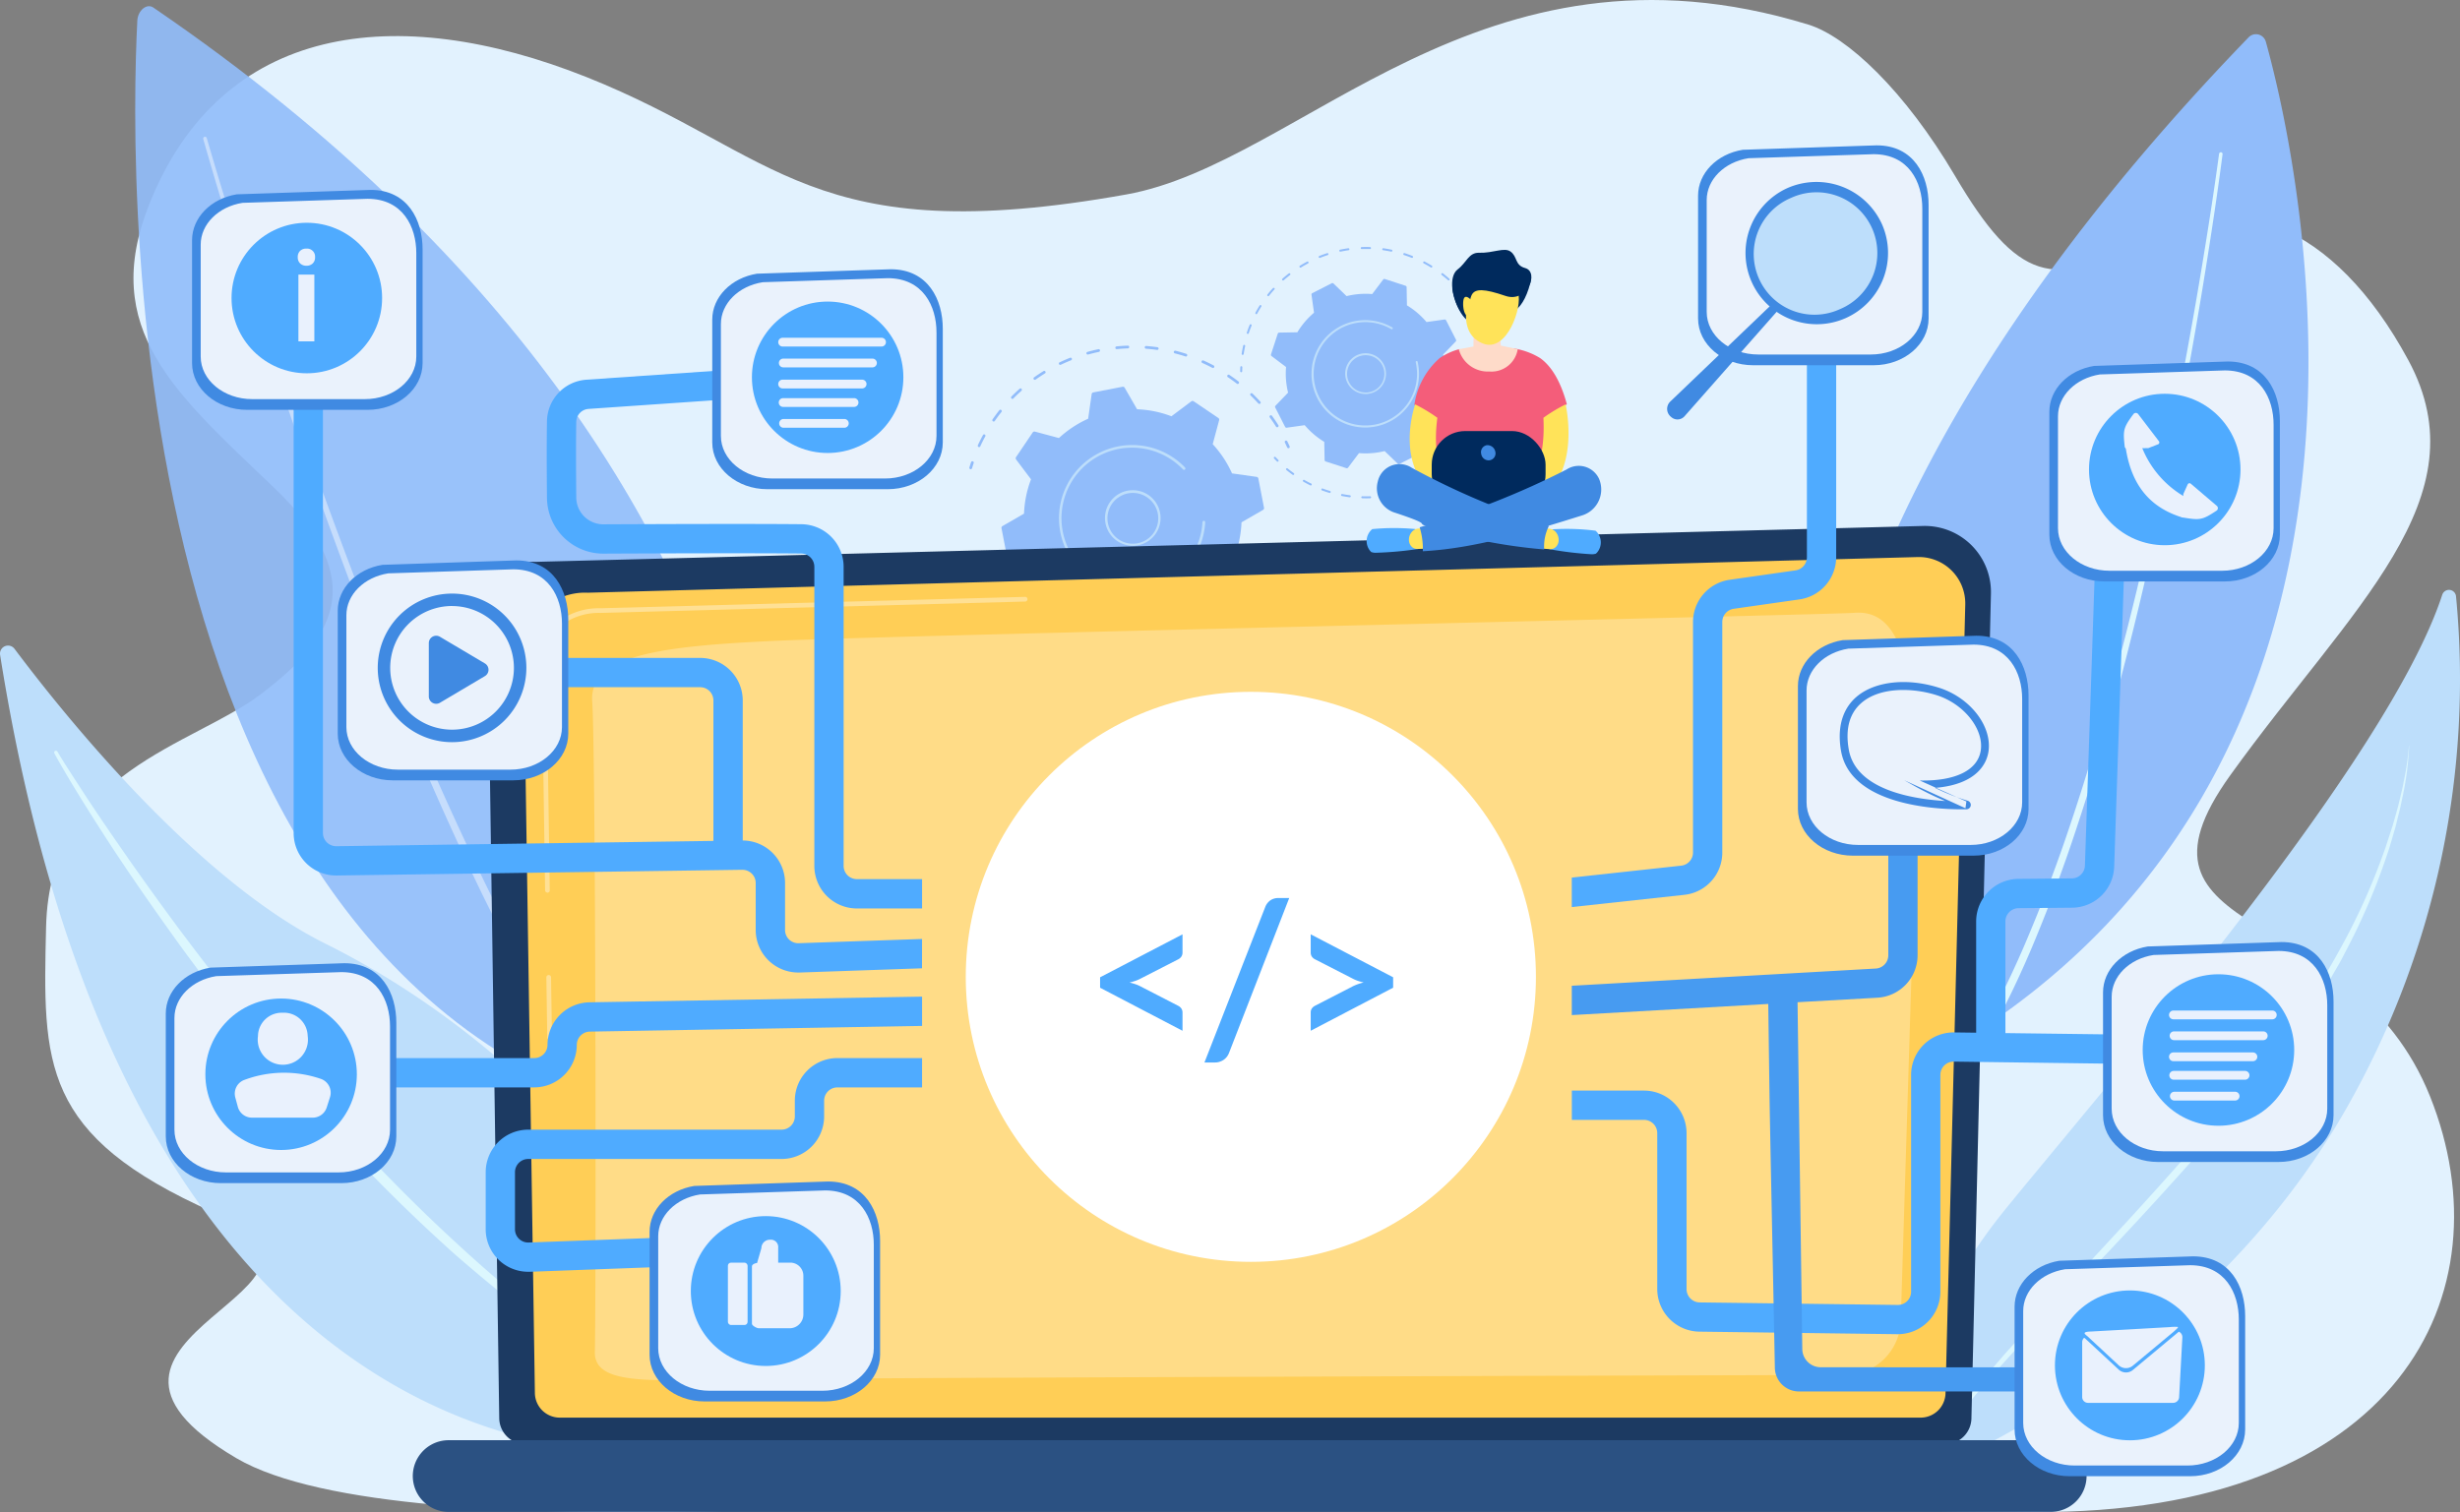 <svg xmlns="http://www.w3.org/2000/svg" xmlns:xlink="http://www.w3.org/1999/xlink" width="272.72" height="167.698" viewBox="0 0 272.72 167.698">
  <rect x="0" y="0" width="272.72" height="167.698" fill="#808080" stroke="none"/>
  <defs>
    <linearGradient id="linear-gradient" x1="-1.798" y1="-0.444" x2="-1.798" y2="-0.444" gradientUnits="objectBoundingBox">
      <stop offset="0" stop-color="#daf3fe"/>
      <stop offset="1" stop-color="#e9f1fd"/>
    </linearGradient>
    <linearGradient id="linear-gradient-2" x1="-3.194" y1="-1.165" x2="-3.194" y2="-1.165" gradientUnits="objectBoundingBox">
      <stop offset="0" stop-color="#2b5182"/>
      <stop offset="1" stop-color="#0e2342"/>
    </linearGradient>
    <linearGradient id="linear-gradient-3" x1="-3.373" y1="-1.29" x2="-3.373" y2="-1.29" gradientUnits="objectBoundingBox">
      <stop offset="0" stop-color="#feb954"/>
      <stop offset="1" stop-color="#ffe359"/>
    </linearGradient>
    <linearGradient id="linear-gradient-4" x1="-2.825" y1="-3.42" x2="-2.825" y2="-3.524" xlink:href="#linear-gradient-2"/>
    <linearGradient id="linear-gradient-5" x1="-75.77" y1="26.367" x2="-75.775" y2="26.41" gradientUnits="objectBoundingBox">
      <stop offset="0" stop-color="#002a5d"/>
      <stop offset="1" stop-color="#0f4b91"/>
    </linearGradient>
    <linearGradient id="linear-gradient-6" x1="-104.154" y1="-13.219" x2="-104.172" y2="-13.214" gradientUnits="objectBoundingBox">
      <stop offset="0" stop-color="#ffe359"/>
      <stop offset="1" stop-color="#fedbc9"/>
    </linearGradient>
    <linearGradient id="linear-gradient-7" x1="-110.026" y1="-13.512" x2="-110.054" y2="-13.505" xlink:href="#linear-gradient-6"/>
    <linearGradient id="linear-gradient-8" x1="-49.11" y1="6.573" x2="-49.11" y2="6.598" xlink:href="#linear-gradient-5"/>
    <linearGradient id="linear-gradient-9" x1="-82.036" y1="-35.913" x2="-82.014" y2="-35.913" gradientUnits="objectBoundingBox">
      <stop offset="0" stop-color="#408ae2"/>
      <stop offset="1" stop-color="#4fabff"/>
    </linearGradient>
    <linearGradient id="linear-gradient-10" x1="-423.323" y1="157.404" x2="-424.02" y2="158.36" xlink:href="#linear-gradient-6"/>
    <linearGradient id="linear-gradient-11" x1="-81.524" y1="-36.544" x2="-81.502" y2="-36.544" xlink:href="#linear-gradient-9"/>
    <linearGradient id="linear-gradient-12" x1="-420.592" y1="158.891" x2="-421.318" y2="159.875" xlink:href="#linear-gradient-6"/>
    <linearGradient id="linear-gradient-13" x1="-31.117" y1="3.638" x2="-31.117" y2="3.646" xlink:href="#linear-gradient-9"/>
    <linearGradient id="linear-gradient-14" x1="-32.781" y1="3.397" x2="-32.782" y2="3.404" xlink:href="#linear-gradient-9"/>
    <linearGradient id="linear-gradient-15" x1="-91.864" y1="42.053" x2="-91.865" y2="41.983" xlink:href="#linear-gradient-6"/>
    <linearGradient id="linear-gradient-16" x1="-80.092" y1="11.456" x2="-80.102" y2="11.445" xlink:href="#linear-gradient-6"/>
    <linearGradient id="linear-gradient-17" x1="-75.233" y1="8.967" x2="-75.239" y2="8.99" xlink:href="#linear-gradient-5"/>
    <linearGradient id="linear-gradient-18" x1="-128.43" y1="31.342" x2="-131.194" y2="30.7" xlink:href="#linear-gradient-6"/>
    <linearGradient id="linear-gradient-19" x1="-316.663" y1="612.497" x2="-316.724" y2="615.022" xlink:href="#linear-gradient-9"/>
    <linearGradient id="linear-gradient-20" x1="-7.087" y1="-1.775" x2="-7.086" y2="-1.775" xlink:href="#linear-gradient-9"/>
    <linearGradient id="linear-gradient-21" x1="-8.167" y1="-17.528" x2="-8.166" y2="-17.528" xlink:href="#linear-gradient-9"/>
    <linearGradient id="linear-gradient-22" x1="-10.483" y1="-7.952" x2="-10.482" y2="-7.952" xlink:href="#linear-gradient-9"/>
    <linearGradient id="linear-gradient-23" x1="-12.25" y1="-1.909" x2="-12.249" y2="-1.909" xlink:href="#linear-gradient-9"/>
    <linearGradient id="linear-gradient-24" x1="-20.965" y1="-1.623" x2="-20.964" y2="-1.623" xlink:href="#linear-gradient-9"/>
    <linearGradient id="linear-gradient-25" x1="-9.55" y1="-1.455" x2="-9.549" y2="-1.455" xlink:href="#linear-gradient-9"/>
    <linearGradient id="linear-gradient-26" x1="-12.527" y1="-2.672" x2="-12.527" y2="-2.672" xlink:href="#linear-gradient-9"/>
    <linearGradient id="linear-gradient-27" x1="-19.755" y1="-2.765" x2="-19.756" y2="-2.763" xlink:href="#linear-gradient-9"/>
    <linearGradient id="linear-gradient-28" x1="-25.678" y1="-5.644" x2="-25.676" y2="-5.644" xlink:href="#linear-gradient-9"/>
    <linearGradient id="linear-gradient-29" x1="-31.537" y1="-9.107" x2="-31.353" y2="-9.107" xlink:href="#linear-gradient"/>
    <linearGradient id="linear-gradient-30" x1="-27.889" y1="-3.38" x2="-27.89" y2="-3.378" xlink:href="#linear-gradient-9"/>
    <linearGradient id="linear-gradient-31" x1="-38.552" y1="-6.74" x2="-38.549" y2="-6.74" xlink:href="#linear-gradient-9"/>
    <linearGradient id="linear-gradient-32" x1="-71.691" y1="-12.114" x2="-71.681" y2="-12.114" xlink:href="#linear-gradient"/>
    <linearGradient id="linear-gradient-33" x1="-124.2" y1="-26.543" x2="-124.157" y2="-26.543" xlink:href="#linear-gradient"/>
    <linearGradient id="linear-gradient-34" x1="-123.946" y1="-24.713" x2="-123.902" y2="-24.713" xlink:href="#linear-gradient"/>
    <linearGradient id="linear-gradient-35" x1="-26.336" y1="-2.417" x2="-26.337" y2="-2.415" xlink:href="#linear-gradient-9"/>
    <linearGradient id="linear-gradient-36" x1="-53.827" y1="-0.696" x2="-53.83" y2="-0.678" xlink:href="#linear-gradient-9"/>
    <linearGradient id="linear-gradient-37" x1="-42.353" y1="-1.915" x2="-42.355" y2="-1.909" xlink:href="#linear-gradient-9"/>
    <linearGradient id="linear-gradient-38" x1="-20.419" y1="-4.346" x2="-20.42" y2="-4.344" xlink:href="#linear-gradient-9"/>
    <linearGradient id="linear-gradient-39" x1="-31.814" y1="-4.416" x2="-31.816" y2="-4.409" xlink:href="#linear-gradient-9"/>
    <linearGradient id="linear-gradient-40" x1="-80.843" y1="-1.195" x2="-80.871" y2="-1.13" xlink:href="#linear-gradient-9"/>
    <linearGradient id="linear-gradient-41" x1="-26.804" y1="-4.568" x2="-26.805" y2="-4.566" xlink:href="#linear-gradient-9"/>
    <linearGradient id="linear-gradient-42" x1="-41.385" y1="-3.931" x2="-41.387" y2="-3.917" xlink:href="#linear-gradient-9"/>
    <linearGradient id="linear-gradient-43" x1="-19.692" y1="-6.132" x2="-19.693" y2="-6.13" xlink:href="#linear-gradient-9"/>
    <linearGradient id="linear-gradient-44" x1="-25.371" y1="-10.734" x2="-25.368" y2="-10.734" xlink:href="#linear-gradient-9"/>
    <linearGradient id="linear-gradient-45" x1="-53.278" y1="-29.681" x2="-53.256" y2="-29.681" xlink:href="#linear-gradient"/>
    <linearGradient id="linear-gradient-46" x1="-36.396" y1="-35.237" x2="-36.39" y2="-35.237" xlink:href="#linear-gradient"/>
    <linearGradient id="linear-gradient-47" x1="-28.175" y1="-5.916" x2="-28.176" y2="-5.914" xlink:href="#linear-gradient-9"/>
    <linearGradient id="linear-gradient-48" x1="-38.909" y1="-10.571" x2="-38.907" y2="-10.571" xlink:href="#linear-gradient-9"/>
    <linearGradient id="linear-gradient-49" x1="-52.955" y1="-95.581" x2="-52.95" y2="-95.581" xlink:href="#linear-gradient"/>
    <linearGradient id="linear-gradient-50" x1="-57.463" y1="-97.952" x2="-57.457" y2="-97.952" xlink:href="#linear-gradient"/>
    <linearGradient id="linear-gradient-51" x1="-62.789" y1="-100.353" x2="-62.782" y2="-100.353" xlink:href="#linear-gradient"/>
    <linearGradient id="linear-gradient-52" x1="-68.107" y1="-102.462" x2="-68.098" y2="-102.462" xlink:href="#linear-gradient"/>
    <linearGradient id="linear-gradient-53" x1="-76.43" y1="-104.825" x2="-76.419" y2="-104.825" xlink:href="#linear-gradient"/>
    <linearGradient id="linear-gradient-54" x1="-22.032" y1="-3.036" x2="-22.033" y2="-3.034" xlink:href="#linear-gradient-9"/>
    <linearGradient id="linear-gradient-55" x1="-29.198" y1="-6.133" x2="-29.195" y2="-6.133" xlink:href="#linear-gradient-9"/>
    <linearGradient id="linear-gradient-56" x1="-38.933" y1="-18.981" x2="-38.928" y2="-18.981" xlink:href="#linear-gradient"/>
    <linearGradient id="linear-gradient-57" x1="-41.933" y1="-21.228" x2="-41.927" y2="-21.228" xlink:href="#linear-gradient"/>
    <linearGradient id="linear-gradient-58" x1="-45.377" y1="-23.678" x2="-45.37" y2="-23.678" xlink:href="#linear-gradient"/>
    <linearGradient id="linear-gradient-59" x1="-48.731" y1="-25.784" x2="-48.723" y2="-25.784" xlink:href="#linear-gradient"/>
    <linearGradient id="linear-gradient-60" x1="-53.763" y1="-28.16" x2="-53.751" y2="-28.16" xlink:href="#linear-gradient"/>
    <linearGradient id="linear-gradient-61" x1="-21.824" y1="-7.057" x2="-21.826" y2="-7.055" xlink:href="#linear-gradient-9"/>
    <linearGradient id="linear-gradient-62" x1="-29.019" y1="-12.296" x2="-29.016" y2="-12.296" xlink:href="#linear-gradient-9"/>
    <linearGradient id="linear-gradient-63" x1="-73.537" y1="-29.19" x2="-73.394" y2="-29.19" xlink:href="#linear-gradient"/>
    <linearGradient id="linear-gradient-64" x1="-63.991" y1="-20.689" x2="-63.97" y2="-20.689" xlink:href="#linear-gradient"/>
    <linearGradient id="linear-gradient-65" x1="-27.801" y1="-7.285" x2="-27.802" y2="-7.283" xlink:href="#linear-gradient-9"/>
    <linearGradient id="linear-gradient-66" x1="-38.669" y1="-12.792" x2="-38.666" y2="-12.792" xlink:href="#linear-gradient-9"/>
    <linearGradient id="linear-gradient-67" x1="-55.414" y1="-26.759" x2="-55.408" y2="-26.759" xlink:href="#linear-gradient"/>
    <linearGradient id="linear-gradient-68" x1="-58.878" y1="-44.108" x2="-58.872" y2="-44.108" xlink:href="#linear-gradient"/>
    <linearGradient id="linear-gradient-69" x1="-66.321" y1="-11.365" x2="-66.554" y2="-11.066" gradientUnits="objectBoundingBox">
      <stop offset="0" stop-color="#4fabff"/>
      <stop offset="1" stop-color="#408ae2"/>
    </linearGradient>
    <linearGradient id="linear-gradient-70" x1="-58.064" y1="-10.509" x2="-58.278" y2="-10.449" xlink:href="#linear-gradient-69"/>
    <linearGradient id="linear-gradient-71" x1="-68.984" y1="-11.261" x2="-69.217" y2="-10.962" xlink:href="#linear-gradient-69"/>
  </defs>
  <g id="Grupo_91022" data-name="Grupo 91022" transform="translate(-481.317 -375.482)">
    <path id="Trazado_143611" data-name="Trazado 143611" d="M681.794,378.211c4.274,1.312,10.665,7.275,16.27,16.789,6.894,11.7,10.989,12.726,20.742,6.959s21.207-1.891,29.5,13.458-6.233,27.282-19.7,45.982,13.418,13.863,22.125,35.7-3.573,46.343-43.981,46.051c-40.462-.292-108.136-2.343-108.136-2.343s-72.518,7.258-91.065-3.61c-23.329-13.67,16.67-18.74-2.543-27.269s-18.939-16.494-18.579-31.686c.409-17.329,16.278-19.995,23.951-25.89s12.288-12.293,1.317-22.786S492.326,412,497.872,398.1c7.957-19.944,27.265-22.517,48.482-14.064s24.816,19.278,59.828,13.011C625.719,393.558,645.4,367.039,681.794,378.211Z" fill="url(#linear-gradient)"/>
    <g id="Grupo_91022-2" data-name="Grupo 91022-2" opacity="0.9">
      <path id="Trazado_143612" data-name="Trazado 143612" d="M496.54,377.771c-.886,17.427-2.843,118.51,70.314,123.913,0,0,14.561-68.647-68.541-125.367C497.586,375.822,496.6,376.634,496.54,377.771Z" fill="#91bcfa"/>
      <path id="Trazado_143613" data-name="Trazado 143613" d="M504.244,390.808c1.381,4.752,2.849,9.485,4.354,14.2s3.061,9.419,4.664,14.1q4.8,14.058,10.254,27.878,2.753,6.9,5.7,13.706,2.986,6.794,6.24,13.466c2.2,4.432,4.517,8.8,7.016,13.061a107.987,107.987,0,0,0,8.24,12.273.483.483,0,0,1-.078.677h0a.484.484,0,0,1-.678-.077h0a109.314,109.314,0,0,1-8.254-12.421c-2.493-4.3-4.8-8.7-6.985-13.15q-3.249-6.7-6.193-13.528t-5.651-13.758q-5.412-13.851-10.133-27.957-2.373-7.043-4.6-14.135c-1.483-4.728-2.932-9.468-4.29-14.236a.2.2,0,0,1,.141-.253.2.2,0,0,1,.248.135l0,.011Z" fill="#fff" opacity="0.45" style="isolation: isolate"/>
    </g>
    <g id="Grupo_91023" data-name="Grupo 91023">
      <path id="Trazado_143614" data-name="Trazado 143614" d="M481.328,448.1a.892.892,0,0,1,1.592-.676c5.378,7.173,20.066,25.542,34.5,32.717,23.5,11.684,45.846,36.781,41.173,56.077C558.591,536.216,497.169,547.887,481.328,448.1Z" fill="#bddefb"/>
      <path id="Trazado_143615" data-name="Trazado 143615" d="M487.7,458.847c.1.179.237.4.361.614l.39.63.8,1.251,1.616,2.489q1.637,2.477,3.325,4.914,3.365,4.887,6.9,9.649c4.74,6.33,9.638,12.543,14.865,18.471,2.626,2.952,5.261,5.9,8.017,8.728s5.579,5.592,8.5,8.244a126.359,126.359,0,0,0,18.8,14.361.193.193,0,0,1-.192.335,101.568,101.568,0,0,1-10.023-6.434c-3.209-2.348-6.274-4.879-9.274-7.488a188.851,188.851,0,0,1-16.706-16.971c-2.613-2.99-5.128-6.062-7.6-9.169s-4.867-6.273-7.173-9.5-4.574-6.483-6.744-9.8q-1.625-2.491-3.194-5.019c-.519-.845-1.04-1.69-1.545-2.542l-.75-1.285-.369-.647c-.121-.224-.24-.422-.365-.681a.192.192,0,0,1,.341-.175Z" fill="#dcf7fe"/>
    </g>
    <g id="Grupo_91024" data-name="Grupo 91024">
      <path id="Trazado_143616" data-name="Trazado 143616" d="M732.509,380.1c3.567,12.813,21.284,88.227-46.5,117.564,0,0-24.443-46.646,44.6-118.049a1.128,1.128,0,0,1,1.591-.023A1.151,1.151,0,0,1,732.509,380.1Z" fill="#91bcfa"/>
      <path id="Trazado_143617" data-name="Trazado 143617" d="M727.715,392.575c-.546,4.216-1.183,8.416-1.854,12.615s-1.4,8.382-2.166,12.561c-1.541,8.357-3.268,16.683-5.25,24.949s-4.22,16.478-6.9,24.556q-1.989,6.064-4.424,11.977a107.574,107.574,0,0,1-5.512,11.539.458.458,0,0,1-.622.176h0a.457.457,0,0,1-.175-.623h0a106.5,106.5,0,0,0,5.524-11.412q2.454-5.86,4.464-11.9c2.709-8.037,4.978-16.22,7.008-24.461s3.792-16.55,5.374-24.889q1.188-6.256,2.229-12.54c.693-4.188,1.35-8.387,1.917-12.589h0a.2.2,0,0,1,.218-.166A.194.194,0,0,1,727.715,392.575Z" fill="#dcf7fe"/>
    </g>
    <g id="Grupo_91025" data-name="Grupo 91025">
      <path id="Trazado_143618" data-name="Trazado 143618" d="M691.739,540.107s-1.136-14.534,12.01-30.666c12.2-14.967,42.374-49.787,48.319-68a.784.784,0,0,1,.985-.509h0a.787.787,0,0,1,.541.66,96.148,96.148,0,0,1-11.717,56.03C724.584,528.739,691.739,540.107,691.739,540.107Z" fill="#bddefb"/>
      <path id="Trazado_143619" data-name="Trazado 143619" d="M748.4,458.186a33.559,33.559,0,0,1-.8,5.98c-.05.247-.1.494-.153.74l-.18.734-.361,1.468-.422,1.451c-.145.483-.273.973-.445,1.446a71.352,71.352,0,0,1-4.749,11.114c-.439.91-.971,1.769-1.469,2.647l-.757,1.31c-.129.217-.245.442-.385.651l-.409.636-1.636,2.545c-.264.431-.572.831-.864,1.241l-.887,1.228L734,492.6l-.445.614-.471.591-1.889,2.365c-.318.391-.623.8-.951,1.177l-.979,1.147-1.961,2.293-1.988,2.271c-.664.755-1.321,1.516-2,2.261q-2.012,2.25-4.057,4.468c-1.356,1.485-2.736,2.949-4.11,4.418l-4.159,4.364c-2.776,2.906-5.557,5.807-8.235,8.8-.682.738-1.321,1.508-1.978,2.266-.332.376-.638.773-.954,1.16s-.633.777-.935,1.176c-.585.81-1.2,1.6-1.731,2.45l-.413.627c-.068.1-.141.205-.2.315l-.184.327L695.619,537v.006a.11.11,0,0,1-.149.041h0a.108.108,0,0,1-.043-.142,35.579,35.579,0,0,1,3.155-5.16c.3-.41.609-.8.914-1.206s.607-.806.932-1.19c.64-.777,1.27-1.568,1.934-2.322l.987-1.144c.331-.379.672-.75,1.007-1.125l1.009-1.122,1.023-1.111c1.357-1.484,2.732-2.952,4.1-4.425,2.737-2.942,5.475-5.883,8.177-8.853s5.367-5.976,8-9l1.957-2.29.977-1.145c.326-.382.632-.777.948-1.166l1.885-2.336.472-.583.443-.605.886-1.213A88.8,88.8,0,0,0,740.7,480.8a70.8,70.8,0,0,0,4.936-10.936c.184-.467.317-.95.477-1.425l.467-1.432.409-1.447.2-.724c.063-.243.116-.488.175-.731.111-.489.238-.974.341-1.466l.287-1.477q.267-1.482.386-2.984a.012.012,0,0,1,.012-.014h0a.017.017,0,0,1,0,.021Z" fill="#dcf7fe"/>
    </g>
    <g id="Grupo_91038" data-name="Grupo 91038">
      <g id="Grupo_91031" data-name="Grupo 91031">
        <g id="Grupo_91026" data-name="Grupo 91026">
          <path id="Trazado_143620" data-name="Trazado 143620" d="M625.382,437.4a.154.154,0,0,1-.24-.158h0q.07-.291.136-.587a.153.153,0,0,1,.181-.117.155.155,0,0,1,.117.18h0c-.043.2-.089.4-.137.6A.156.156,0,0,1,625.382,437.4Z" fill="#91bcfa"/>
          <path id="Trazado_143621" data-name="Trazado 143621" d="M618.846,447.641a.153.153,0,0,1-.211-.028.151.151,0,0,1,.025-.211c.3-.242.6-.5.886-.759a.149.149,0,0,1,.212.01h0a.15.15,0,0,1-.009.213h0c-.292.264-.6.524-.9.77Zm-1.554,1.117-.008.007c-.332.212-.675.419-1.018.614a.15.15,0,0,1-.2-.06.148.148,0,0,1,.056-.2h0c.341-.189.675-.392,1-.6a.153.153,0,0,1,.21.045h0a.155.155,0,0,1-.04.194Zm3.8-3.24a.148.148,0,0,1-.191-.008.152.152,0,0,1-.011-.214c.258-.288.511-.589.75-.894a.152.152,0,0,1,.212-.025h0a.152.152,0,0,1,.026.212h0q-.367.465-.766.908a.076.076,0,0,1-.024.026Zm-6.523,4.7a.245.245,0,0,1-.031.018c-.361.156-.731.3-1.1.437a.153.153,0,0,1-.2-.092.151.151,0,0,1,.089-.194h0c.365-.132.73-.273,1.086-.43a.153.153,0,0,1,.15.264Zm8.392-7.154a.152.152,0,0,1-.22-.2h0l.058-.092c.187-.3.37-.6.54-.913a.148.148,0,0,1,.26.141c-.173.313-.358.625-.546.927l-.059.092a.132.132,0,0,1-.038.04ZM611.642,451.2a.149.149,0,0,1-.055.024c-.383.1-.773.181-1.159.253a.149.149,0,0,1-.176-.118h0a.153.153,0,0,1,.122-.177c.38-.068.765-.154,1.141-.248a.151.151,0,0,1,.183.109h0a.152.152,0,0,1-.054.158ZM624.4,440.329a.153.153,0,0,1-.15.018.15.15,0,0,1-.082-.2l0,0h0c.153-.357.3-.722.427-1.087a.149.149,0,0,1,.192-.092h0a.152.152,0,0,1,.092.194c-.132.371-.279.743-.433,1.106a.167.167,0,0,1-.047.061ZM608.594,451.7a.16.16,0,0,1-.078.03c-.394.033-.793.052-1.186.06a.154.154,0,0,1-.155-.149.149.149,0,0,1,.147-.154h0c.387-.007.778-.028,1.166-.06a.151.151,0,0,1,.164.136.154.154,0,0,1-.059.137Zm-3.088,0a.157.157,0,0,1-.1.03c-.393-.033-.789-.077-1.179-.137a.153.153,0,0,1-.13-.171h0a.152.152,0,0,1,.171-.129h0c.383.056.773.1,1.159.132a.159.159,0,0,1,.084.275Zm-3.045-.5a.154.154,0,0,1-.128.024c-.382-.1-.765-.2-1.14-.325a.152.152,0,0,1-.1-.19h0a.151.151,0,0,1,.188-.1h0c.37.118.75.227,1.122.322a.152.152,0,0,1,.111.183v0h0a.167.167,0,0,1-.053.083Zm-2.921-1a.152.152,0,0,1-.152.018c-.361-.157-.721-.328-1.071-.509a.15.15,0,0,1,.132-.269h0c.346.177.7.344,1.056.5a.153.153,0,0,1,.077.2.148.148,0,0,1-.043.063Zm-2.719-1.463a.154.154,0,0,1-.173.005c-.333-.216-.661-.442-.976-.677a.149.149,0,0,1-.032-.21.153.153,0,0,1,.212-.033c.31.23.633.454.961.666a.152.152,0,0,1,.045.21h0a.174.174,0,0,1-.034.038Zm-2.448-1.884a.154.154,0,0,1-.193-.01c-.291-.264-.577-.541-.853-.826a.152.152,0,0,1,.215-.214h0c.273.279.554.552.839.813a.152.152,0,0,1,.01.214h0l-.016.022Zm-2.107-2.26a.153.153,0,0,1-.21-.028c-.105-.136-.209-.27-.31-.406-.137-.181-.267-.365-.394-.55a.151.151,0,0,1,.033-.2h0a.152.152,0,0,1,.211.039c.125.18.255.362.388.542.1.136.2.266.306.4a.153.153,0,0,1-.025.212h0Z" fill="#91bcfa"/>
          <path id="Trazado_143622" data-name="Trazado 143622" d="M590.557,442.007l-.018.01a.151.151,0,0,1-.2-.06c-.1-.179-.194-.36-.286-.541a.151.151,0,0,1,.065-.2h0a.153.153,0,0,1,.2.067h0c.091.179.184.356.281.533A.155.155,0,0,1,590.557,442.007Z" fill="#91bcfa"/>
        </g>
        <g id="Grupo_91027" data-name="Grupo 91027">
          <path id="Trazado_143623" data-name="Trazado 143623" d="M589.021,427.485a.148.148,0,0,1-.136.024.15.15,0,0,1-.1-.187h0c.058-.194.12-.389.186-.583a.152.152,0,0,1,.192-.1h0a.151.151,0,0,1,.1.189v0h0c-.064.191-.125.383-.184.574A.146.146,0,0,1,589.021,427.485Z" fill="#91bcfa"/>
          <path id="Trazado_143624" data-name="Trazado 143624" d="M623,422.832l-.009.007a.152.152,0,0,1-.21-.047h0c-.219-.346-.452-.689-.693-1.023a.151.151,0,0,1,.032-.211h0a.153.153,0,0,1,.212.033c.246.336.483.686.705,1.037A.152.152,0,0,1,623,422.832Zm-1.978-2.591a.151.151,0,0,1-.2-.019c-.272-.3-.565-.6-.86-.887a.148.148,0,0,1-.008-.21l0,0h0a.153.153,0,0,1,.214,0h0c.3.289.594.592.874.9a.153.153,0,0,1-.01.215h0Zm-2.4-2.212a.15.15,0,0,1-.184,0c-.322-.25-.661-.493-1-.723a.15.15,0,0,1-.042-.209h0a.151.151,0,0,1,.209-.042h0c.347.233.689.477,1.017.734a.153.153,0,0,1,.027.213h0a.163.163,0,0,1-.029.024Zm-2.741-1.769a.151.151,0,0,1-.163.013c-.362-.193-.735-.374-1.108-.542a.15.15,0,0,1-.077-.2h0a.153.153,0,0,1,.2-.076c.38.171.759.355,1.126.551a.151.151,0,0,1,.021.254Zm-3-1.274a.145.145,0,0,1-.136.022c-.39-.125-.788-.24-1.185-.34a.152.152,0,0,1-.111-.184h0a.15.15,0,0,1,.182-.11h0c.4.1.808.219,1.2.347a.153.153,0,0,1,.1.19h0a.159.159,0,0,1-.056.072Zm-3.176-.731a.146.146,0,0,1-.112.029c-.4-.058-.818-.1-1.227-.131a.152.152,0,0,1-.141-.161v0a.149.149,0,0,1,.159-.14h0c.415.03.834.074,1.246.132a.154.154,0,0,1,.13.173.152.152,0,0,1-.061.1Zm-3.256-.171a.15.15,0,0,1-.085.031c-.409.013-.824.042-1.231.083a.152.152,0,0,1-.166-.136.15.15,0,0,1,.131-.167h0c.415-.041.836-.069,1.251-.084a.151.151,0,0,1,.095.273Zm-16.493,10.948a.154.154,0,0,1-.156.017.151.151,0,0,1-.074-.2h0c.175-.377.364-.754.564-1.12a.147.147,0,1,1,.26.138c-.2.361-.383.731-.554,1.1a.193.193,0,0,1-.045.061Zm13.255-10.556a.134.134,0,0,1-.059.025c-.4.085-.8.184-1.2.292a.15.15,0,0,1-.186-.1h0a.151.151,0,0,1,.1-.187c.4-.112.811-.211,1.219-.3a.151.151,0,0,1,.179.115h0a.154.154,0,0,1-.059.15ZM591.57,422.2a.155.155,0,0,1-.177,0,.151.151,0,0,1-.04-.211h0c.237-.341.488-.682.745-1.008a.152.152,0,1,1,.237.189c-.254.319-.5.653-.733.991a.346.346,0,0,1-.034.033Zm8.514-6.784a.249.249,0,0,1-.035.021c-.38.15-.76.317-1.13.494a.153.153,0,0,1-.2-.072h0a.15.15,0,0,1,.067-.2h.006c.375-.179.762-.348,1.149-.5a.151.151,0,0,1,.2.079l0,0h0a.153.153,0,0,1-.048.178Zm-6.436,4.268a.149.149,0,0,1-.2-.013.152.152,0,0,1,0-.215h0c.292-.3.6-.588.908-.865a.15.15,0,0,1,.213.01h0a.155.155,0,0,1-.013.215c-.307.273-.607.558-.894.85Zm3.522-2.8-.012.008c-.349.215-.694.445-1.029.682a.152.152,0,0,1-.211-.034v0h0a.151.151,0,0,1,.035-.211c.341-.241.691-.477,1.045-.693a.151.151,0,0,1,.171.249Z" fill="#91bcfa"/>
          <path id="Trazado_143625" data-name="Trazado 143625" d="M624.246,425.156l-.029.017a.152.152,0,0,1-.2-.073h0q-.123-.271-.255-.546a.149.149,0,0,1,.066-.2h0a.151.151,0,0,1,.2.065h0c.09.182.178.366.26.554A.155.155,0,0,1,624.246,425.156Z" fill="#91bcfa"/>
        </g>
        <g id="Grupo_91030" data-name="Grupo 91030">
          <g id="Grupo_91028" data-name="Grupo 91028">
            <path id="Trazado_143626" data-name="Trazado 143626" d="M620.819,428.545a.225.225,0,0,0-.19-.181l-2.727-.387a12,12,0,0,0-2.142-3.241l.714-2.659a.227.227,0,0,0-.092-.247l-2.736-1.849a.224.224,0,0,0-.262.008l-2.2,1.654a11.943,11.943,0,0,0-3.807-.777L606,418.479a.224.224,0,0,0-.238-.109l-3.241.628a.224.224,0,0,0-.182.191l-.387,2.727a12,12,0,0,0-3.242,2.141l-2.659-.713a.226.226,0,0,0-.246.092l-1.848,2.736a.225.225,0,0,0,.007.263l1.654,2.2a11.93,11.93,0,0,0-.776,3.807l-2.387,1.376a.224.224,0,0,0-.109.239l.627,3.242a.226.226,0,0,0,.191.181l2.727.386a11.95,11.95,0,0,0,2.141,3.242l-.713,2.659a.222.222,0,0,0,.091.247l2.737,1.848a.224.224,0,0,0,.262-.006l2.2-1.654a11.985,11.985,0,0,0,3.807.776l1.376,2.387a.224.224,0,0,0,.239.109l3.242-.628a.229.229,0,0,0,.182-.191l.386-2.727a12,12,0,0,0,3.242-2.14l2.659.712a.226.226,0,0,0,.247-.091l1.848-2.736a.227.227,0,0,0-.007-.263l-1.654-2.2a12.013,12.013,0,0,0,.777-3.807l2.387-1.376a.227.227,0,0,0,.109-.24Z" fill="#91bcfa"/>
          </g>
          <g id="Grupo_91029" data-name="Grupo 91029">
            <path id="Trazado_143627" data-name="Trazado 143627" d="M608.744,435.391a3.082,3.082,0,1,1,1.053-1.42A3.076,3.076,0,0,1,608.744,435.391Zm-3.512-4.695a2.815,2.815,0,1,0,.49-.291,2.858,2.858,0,0,0-.487.292Z" fill="#bddefb"/>
          </g>
          <path id="Trazado_143628" data-name="Trazado 143628" d="M611.69,439.447a8.135,8.135,0,0,1-9.405.222,8.051,8.051,0,0,1-1.961-1.87,8.12,8.12,0,0,1,12.27-10.575,1.406,1.406,0,0,1,.1.105l.012.015a.155.155,0,0,1-.018.2.153.153,0,0,1-.215,0h0a7.821,7.821,0,1,0,2.153,5.833.153.153,0,0,1,.16-.143.152.152,0,0,1,.144.161,8.117,8.117,0,0,1-3.24,6.052Z" fill="#bddefb"/>
        </g>
      </g>
      <g id="Grupo_91037" data-name="Grupo 91037">
        <g id="Grupo_91032" data-name="Grupo 91032">
          <path id="Trazado_143629" data-name="Trazado 143629" d="M646.648,416.312a.113.113,0,0,1-.085.045.111.111,0,0,1-.116-.107c-.006-.148-.015-.3-.025-.441a.11.11,0,1,1,.219-.019c.011.148.02.3.026.447A.122.122,0,0,1,646.648,416.312Z" fill="#91bcfa"/>
          <path id="Trazado_143630" data-name="Trazado 143630" d="M644.124,424.858a.111.111,0,0,1-.181-.13h0c.163-.231.322-.472.471-.715a.111.111,0,1,1,.189.117c-.151.246-.313.491-.477.727Zm-.868,1.1-.006.007c-.19.218-.389.434-.593.638a.112.112,0,0,1-.157,0,.11.11,0,0,1,0-.156h0c.2-.2.4-.414.584-.628a.111.111,0,0,1,.171.142Zm2.019-3.055a.111.111,0,0,1-.188-.116c.124-.254.241-.519.348-.782a.113.113,0,0,1,.146-.062.11.11,0,0,1,.06.144v0c-.109.268-.228.535-.353.8l-.013.019Zm-3.644,4.637a.085.085,0,0,1-.019.019c-.222.185-.454.363-.689.533a.112.112,0,0,1-.132-.18h0c.231-.167.459-.342.678-.523a.109.109,0,0,1,.155.012h0a.114.114,0,0,1,0,.136Zm4.46-6.75a.112.112,0,0,1-.12.04.11.11,0,0,1-.075-.137l.022-.075c.068-.248.136-.5.194-.75a.11.11,0,0,1,.131-.086h0a.112.112,0,0,1,.085.132h0c-.059.255-.125.512-.2.764l-.023.077a.113.113,0,0,1-.018.03Zm-6.32,8.04a.154.154,0,0,1-.033.03c-.252.145-.509.283-.767.408a.112.112,0,0,1-.15-.049.113.113,0,0,1,.05-.15c.254-.126.508-.263.754-.408a.113.113,0,0,1,.145.169Zm6.783-10.257a.106.106,0,0,1-.1.043.111.111,0,0,1-.1-.121v0h0c.036-.281.062-.569.08-.853a.111.111,0,0,1,.117-.105h0a.114.114,0,0,1,.1.118c-.018.289-.046.581-.081.867a.118.118,0,0,1-.023.054Zm-8.83,11.229a.1.1,0,0,1-.048.037c-.272.1-.545.2-.824.283a.109.109,0,0,1-.062-.21c.273-.084.545-.177.81-.278a.112.112,0,0,1,.143.065h0a.112.112,0,0,1-.019.1Zm-2.174.628a.114.114,0,0,1-.068.042c-.284.057-.573.105-.858.146a.112.112,0,0,1-.126-.1v0a.11.11,0,0,1,.1-.124h.005c.28-.038.565-.086.844-.142a.112.112,0,0,1,.13.086h0a.113.113,0,0,1-.02.089Zm-2.251.262a.109.109,0,0,1-.084.044c-.289.01-.581.01-.871,0a.111.111,0,0,1-.109-.112v0h0a.111.111,0,0,1,.113-.108h0c.284.007.573.007.856,0a.111.111,0,0,1,.115.107h0a.109.109,0,0,1-.02.07Zm-2.261-.111a.113.113,0,0,1-.1.044c-.286-.039-.576-.086-.859-.142a.11.11,0,0,1-.088-.13.112.112,0,0,1,.131-.088c.279.055.563.1.844.137a.11.11,0,0,1,.1.119v.006a.118.118,0,0,1-.021.055Zm-2.214-.477a.109.109,0,0,1-.12.039c-.279-.084-.556-.178-.826-.278a.111.111,0,0,1-.069-.141h0a.111.111,0,0,1,.142-.069h0c.265.1.539.191.812.272a.112.112,0,0,1,.074.137.1.1,0,0,1-.014.038Zm-2.107-.83a.11.11,0,0,1-.136.032c-.259-.127-.518-.264-.77-.409a.111.111,0,0,1-.041-.152.11.11,0,0,1,.151-.041h0c.249.142.5.277.757.4a.111.111,0,0,1,.051.147h0l-.012.017Zm-1.944-1.165a.111.111,0,0,1-.153.024c-.1-.074-.2-.147-.3-.223-.132-.1-.264-.205-.39-.308a.111.111,0,0,1-.019-.154h0a.111.111,0,0,1,.157-.016q.186.15.383.3l.3.219a.113.113,0,0,1,.025.156Z" fill="#91bcfa"/>
          <path id="Trazado_143631" data-name="Trazado 143631" d="M623.043,426.636l-.01.011a.11.11,0,0,1-.157,0h0c-.106-.106-.21-.213-.312-.323a.11.11,0,0,1,.006-.156h0a.114.114,0,0,1,.157,0c.1.109.2.214.307.318A.113.113,0,0,1,623.043,426.636Z" fill="#91bcfa"/>
        </g>
        <g id="Grupo_91033" data-name="Grupo 91033">
          <path id="Trazado_143632" data-name="Trazado 143632" d="M619.007,416.714a.111.111,0,0,1-.2-.068h0c0-.149.007-.3.014-.449a.11.11,0,0,1,.113-.106h0a.113.113,0,0,1,.107.115h0c-.007.147-.011.294-.013.441A.107.107,0,0,1,619.007,416.714Z" fill="#91bcfa"/>
          <path id="Trazado_143633" data-name="Trazado 143633" d="M642.006,406.532l-.006.006a.112.112,0,0,1-.157.01h0c-.224-.2-.459-.394-.7-.578a.111.111,0,0,1-.021-.155h0a.113.113,0,0,1,.157-.02c.241.188.477.386.707.588A.113.113,0,0,1,642.006,406.532Zm-1.921-1.426a.11.11,0,0,1-.146.028c-.255-.158-.52-.309-.786-.449a.109.109,0,0,1-.048-.148v0h0a.112.112,0,0,1,.149-.048h0c.273.143.539.3.8.456a.112.112,0,0,1,.036.153h0Zm-2.138-1.072a.109.109,0,0,1-.13.035c-.279-.109-.566-.212-.852-.306a.11.11,0,0,1,.07-.209h0c.291.094.582.2.865.311a.112.112,0,0,1,.063.144h0a.238.238,0,0,1-.021.023Zm-2.291-.69a.111.111,0,0,1-.113.042c-.293-.062-.593-.114-.891-.156a.11.11,0,0,1-.094-.125h0a.11.11,0,0,1,.125-.094h0c.3.043.607.1.906.16a.111.111,0,0,1,.087.131h0a.12.12,0,0,1-.021.044Zm-2.376-.287a.113.113,0,0,1-.091.044c-.3-.01-.606-.01-.9,0a.11.11,0,0,1-.116-.106h0a.112.112,0,0,1,.108-.115c.3-.011.614-.011.92,0a.111.111,0,0,1,.106.115.1.1,0,0,1-.022.063Zm-2.386.13a.111.111,0,0,1-.074.043c-.3.042-.6.1-.891.156a.11.11,0,0,1-.131-.084h0a.111.111,0,0,1,.085-.133c.3-.062.6-.116.906-.159a.112.112,0,0,1,.125.1v0h0a.118.118,0,0,1-.021.078Zm-2.329.54a.11.11,0,0,1-.055.04c-.286.093-.572.2-.851.307a.109.109,0,0,1-.143-.059h0a.11.11,0,0,1,.061-.144h0c.282-.114.574-.219.865-.314a.109.109,0,0,1,.124.168Zm-9.4,11.068a.113.113,0,0,1-.1.043.11.11,0,0,1-.093-.126h0c.046-.3.1-.606.17-.9a.111.111,0,0,1,.131-.085h0a.111.111,0,0,1,.085.13v0h0c-.064.293-.12.592-.166.886a.116.116,0,0,1-.025.051Zm7.2-10.134a.122.122,0,0,1-.036.032c-.266.14-.53.292-.785.449a.112.112,0,0,1-.154-.037h0a.112.112,0,0,1,.036-.153c.26-.16.528-.314.8-.457a.109.109,0,0,1,.149.044h0a.114.114,0,0,1-.01.118Zm-6.632,7.809a.111.111,0,0,1-.193-.1v0c.1-.29.2-.58.321-.862a.111.111,0,0,1,.144-.062h0a.112.112,0,0,1,.063.144v0c-.114.278-.22.563-.316.85a.16.16,0,0,1-.019.031Zm4.621-6.512a.07.07,0,0,1-.021.021q-.355.277-.7.578a.111.111,0,0,1-.156-.008h0a.109.109,0,0,1,.007-.155h0c.228-.2.467-.4.708-.587a.111.111,0,0,1,.155.019l0,0a.11.11,0,0,1,0,.135Zm-3.668,4.317a.112.112,0,0,1-.188-.12h0c.145-.267.3-.535.465-.792a.11.11,0,0,1,.15-.039h0a.114.114,0,0,1,.035.154c-.161.253-.315.516-.457.781Zm1.91-2.692-.007.007c-.2.223-.4.456-.586.689a.11.11,0,0,1-.155.021h0a.111.111,0,0,1-.018-.156c.19-.239.39-.478.6-.7a.113.113,0,0,1,.175.143Z" fill="#91bcfa"/>
          <path id="Trazado_143634" data-name="Trazado 143634" d="M643.361,407.914l-.017.018a.111.111,0,0,1-.157-.012h0c-.1-.112-.192-.224-.292-.333a.111.111,0,0,1,.007-.156h0a.109.109,0,0,1,.155.006h0q.15.168.3.342A.11.11,0,0,1,643.361,407.914Z" fill="#91bcfa"/>
        </g>
        <g id="Grupo_91036" data-name="Grupo 91036">
          <g id="Grupo_91034" data-name="Grupo 91034">
            <path id="Trazado_143635" data-name="Trazado 143635" d="M641.633,411a.167.167,0,0,0-.171-.088l-2,.281a8.831,8.831,0,0,0-2.168-1.85l-.037-2.019a.166.166,0,0,0-.115-.153l-2.3-.75a.168.168,0,0,0-.184.058l-1.215,1.613a8.758,8.758,0,0,0-2.84.227l-1.455-1.4a.164.164,0,0,0-.19-.028l-2.158,1.1a.164.164,0,0,0-.089.17l.281,2a8.81,8.81,0,0,0-1.849,2.168l-2.018.037a.163.163,0,0,0-.154.115l-.75,2.3a.166.166,0,0,0,.058.184l1.613,1.215a8.729,8.729,0,0,0,.226,2.84l-1.4,1.455a.166.166,0,0,0-.029.19l1.1,2.158a.165.165,0,0,0,.171.088l2-.281a8.772,8.772,0,0,0,2.168,1.849l.037,2.018a.167.167,0,0,0,.115.156l2.3.746a.166.166,0,0,0,.184-.059l1.214-1.612a8.794,8.794,0,0,0,2.841-.226l1.455,1.4a.167.167,0,0,0,.19.028l2.158-1.1a.168.168,0,0,0,.089-.17l-.282-2a8.833,8.833,0,0,0,1.85-2.168l2.018-.037a.167.167,0,0,0,.154-.114l.75-2.3a.166.166,0,0,0-.058-.184l-1.613-1.215a8.814,8.814,0,0,0-.226-2.84l1.4-1.456a.167.167,0,0,0,.029-.189Z" fill="#91bcfa"/>
          </g>
          <g id="Grupo_91035" data-name="Grupo 91035">
            <path id="Trazado_143636" data-name="Trazado 143636" d="M634.515,418.278a2.262,2.262,0,1,1,.451-1.213A2.262,2.262,0,0,1,634.515,418.278Zm-3.43-2.6a2.067,2.067,0,1,0,.283-.3,2.1,2.1,0,0,0-.285.3Z" fill="#bddefb"/>
          </g>
          <path id="Trazado_143637" data-name="Trazado 143637" d="M637.415,420.537a5.967,5.967,0,0,1-6.583,2.068,5.9,5.9,0,0,1-1.763-.919,5.957,5.957,0,0,1,5.436-10.413,6.142,6.142,0,0,1,1.063.461l.1.054.011.007a.114.114,0,0,1,.029.146.113.113,0,0,1-.153.04,5.769,5.769,0,0,0-1.114-.5,5.729,5.729,0,1,0,3.826,4.173.11.11,0,0,1,.08-.135h0a.112.112,0,0,1,.092.018.117.117,0,0,1,.041.063,5.918,5.918,0,0,1-1.066,4.937Z" fill="#bddefb"/>
        </g>
      </g>
    </g>
    <g id="Grupo_91041" data-name="Grupo 91041">
      <g id="Grupo_91040" data-name="Grupo 91040">
        <path id="Trazado_143638" data-name="Trazado 143638" d="M699.874,532.721a2.918,2.918,0,0,1-2.911,2.908H539.574a2.918,2.918,0,0,1-2.911-2.908l-1.31-90.447a5.068,5.068,0,0,1,5.337-4.487l153.82-3.98a7.335,7.335,0,0,1,7.526,7.5Z" fill="url(#linear-gradient-2)"/>
        <path id="Trazado_143639" data-name="Trazado 143639" d="M697,529.932a2.764,2.764,0,0,1-2.754,2.753H543.368a2.762,2.762,0,0,1-2.753-2.753l-1.236-82.109a6.778,6.778,0,0,1,6.934-6.62l.166.006,147.426-3.955a5.143,5.143,0,0,1,5.284,5.271Z" fill="url(#linear-gradient-3)"/>
        <g id="Grupo_91039" data-name="Grupo 91039">
          <path id="Trazado_143640" data-name="Trazado 143640" d="M542.247,490.782a.261.261,0,0,1-.259-.257l-.1-6.659a.258.258,0,0,1,.255-.263h0a.262.262,0,0,1,.265.256h0l.1,6.659a.26.26,0,0,1-.254.264h-.007Z" fill="#fff" opacity="0.37" style="isolation: isolate"/>
          <path id="Trazado_143641" data-name="Trazado 143641" d="M542.007,474.463a.258.258,0,0,1-.259-.256l-.375-25.5a5.435,5.435,0,0,1,1.569-4.076,7.449,7.449,0,0,1,4.943-1.7l47.075-1.262a.256.256,0,0,1,.267.242v.01a.263.263,0,0,1-.252.267l-47.091,1.262a6.9,6.9,0,0,0-4.583,1.562,4.927,4.927,0,0,0-1.411,3.7l.375,25.5a.26.26,0,0,1-.256.264h0Z" fill="#fff" opacity="0.37" style="isolation: isolate"/>
        </g>
        <path id="Trazado_143642" data-name="Trazado 143642" d="M547.263,525.377c.157-6.785.1-66.881-.291-72.074s7.7-6.164,20.1-6.75,117.119-2.9,119.815-3.115c6.061-.49,7.316,8.567,6.709,28.23-.456,14.773-1.21,39.112-1.558,50.3a6.176,6.176,0,0,1-6.161,5.985c-25.2.068-121.772.347-128.2.537C550.283,528.719,547.2,528.067,547.263,525.377Z" fill="#fff" opacity="0.29" style="isolation: isolate"/>
      </g>
      <path id="Trazado_143643" data-name="Trazado 143643" d="M708.664,543.137H531.054a3.974,3.974,0,1,1,0-7.948h177.61a3.974,3.974,0,1,1,0,7.948Z" fill="url(#linear-gradient-4)"/>
    </g>
    <g id="Grupo_91045" data-name="Grupo 91045">
      <g id="Grupo_91044" data-name="Grupo 91044">
        <path id="Trazado_143644" data-name="Trazado 143644" d="M644.021,406.219c-.027.05-1.7,1.277-1.7,1.277s.369,2.636,1.864,3.676c1.644,1.144,3.966-.942,3.966-.942s1.848.439,2.831-3.409c.225-.883-1.076-.955-2.647-.8C646.312,406.237,644.021,406.219,644.021,406.219Z" fill="url(#linear-gradient-5)"/>
        <path id="Trazado_143645" data-name="Trazado 143645" d="M640.905,415.206a7.034,7.034,0,0,1,2.138-.994c.288-.077,1.841.373,2.8.35,1.316-.03,2.656-.627,3.741-.357a7.788,7.788,0,0,1,2.469.981c1.524,1.083,2.42,3.1,2.965,5.106a6.979,6.979,0,0,1-2.332,1.533l-.241,9.732-5.756,2.945-6.568-3.3.235-9.512a9.86,9.86,0,0,1-2.24-1.325A8.536,8.536,0,0,1,640.905,415.206Z" fill="#f45d7a"/>
        <path id="Trazado_143646" data-name="Trazado 143646" d="M638.209,420.326s-2.8,7.749,3.58,10.934c1.323-.176.813-2.374.813-2.374s-2.769-.613-1.938-7.077A18.016,18.016,0,0,0,638.209,420.326Z" fill="url(#linear-gradient-6)"/>
        <path id="Trazado_143647" data-name="Trazado 143647" d="M654.88,420.326s1.923,8.091-3.58,10.934c-1.323-.176-.814-2.374-.814-2.374s2.232-1.1,1.938-7.077A17.9,17.9,0,0,1,654.88,420.326Z" fill="url(#linear-gradient-7)"/>
        <rect id="Rectángulo_49851" data-name="Rectángulo 49851" width="12.621" height="8.523" rx="3.72" transform="translate(640.041 423.282)" fill="url(#linear-gradient-8)"/>
        <g id="Grupo_91042" data-name="Grupo 91042">
          <path id="Trazado_143648" data-name="Trazado 143648" d="M658.2,434.332a25.491,25.491,0,0,0-4.783-.153l-.136.367-.225,1.828a38.015,38.015,0,0,0,4.746.572,1.464,1.464,0,0,0,.44-.068c.048-.043.093-.088.137-.136A1.724,1.724,0,0,0,658.2,434.332Z" fill="url(#linear-gradient-9)"/>
          <path id="Trazado_143649" data-name="Trazado 143649" d="M652.456,434.081l.566.024a1.093,1.093,0,0,1,.8.409,1.344,1.344,0,0,1,.291.916,1.051,1.051,0,0,1-.306.7.855.855,0,0,1-.661.251l-.865-.062Z" fill="url(#linear-gradient-10)"/>
        </g>
        <g id="Grupo_91043" data-name="Grupo 91043">
          <path id="Trazado_143650" data-name="Trazado 143650" d="M633.448,434.156a25.318,25.318,0,0,1,4.784-.006l.127.372.18,1.833a38.137,38.137,0,0,1-4.759.425,1.485,1.485,0,0,1-.439-.079c-.046-.044-.091-.091-.136-.14A1.72,1.72,0,0,1,633.448,434.156Z" fill="url(#linear-gradient-11)"/>
          <path id="Trazado_143651" data-name="Trazado 143651" d="M639.194,434.08l-.566.009a1.073,1.073,0,0,0-.8.386,1.327,1.327,0,0,0-.314.906,1.054,1.054,0,0,0,.289.707.857.857,0,0,0,.654.272l.866-.034Z" fill="url(#linear-gradient-12)"/>
        </g>
        <path id="Trazado_143652" data-name="Trazado 143652" d="M658.6,428.6a2.475,2.475,0,0,0-3.274-1.239,2.387,2.387,0,0,0-.347.191,90.621,90.621,0,0,1-16.275,6.4,8.31,8.31,0,0,1,.354,2.174c0,.163,0,.323-.007.482,5.84-.3,12.178-2.25,17.625-3.96a3.011,3.011,0,0,0,2.032-3.742A3.238,3.238,0,0,0,658.6,428.6Z" fill="url(#linear-gradient-13)"/>
        <path id="Trazado_143653" data-name="Trazado 143653" d="M652.5,436.241a5.024,5.024,0,0,1,.492-2.353c.01-.034.021-.065.033-.1-.435-.136-1-.318-1.735-.568a83.215,83.215,0,0,1-13.47-5.87,2.464,2.464,0,0,0-3.412.709v0a2.445,2.445,0,0,0-.346.822,2.834,2.834,0,0,0,1.977,3.477c4.358,1.45,2.089,1.047,3.512,1.5a59.58,59.58,0,0,0,12.956,2.554C652.5,436.364,652.5,436.3,652.5,436.241Z" fill="url(#linear-gradient-14)"/>
        <path id="Trazado_143654" data-name="Trazado 143654" d="M643.041,414.212a3.335,3.335,0,0,0,3.4,2.468,2.941,2.941,0,0,0,3.133-2.476l-1.878-.4-.157-2.093-2.826.208-.052,1.989Z" fill="url(#linear-gradient-15)"/>
        <path id="Trazado_143655" data-name="Trazado 143655" d="M645.114,405.778s-3.239,6.273.6,7.795c2.709,1.074,4.408-4.166,3.9-5.585-.784-2.194-1.3-1.934-1.3-1.934Z" fill="url(#linear-gradient-16)"/>
        <path id="Trazado_143656" data-name="Trazado 143656" d="M650.4,405.207c1.6.44.234,3.91-2.175,3.089s-3.355-.809-3.73-.147-.457,3.011-1.271,1.85c-.893-1.272-1.391-3.827-.3-4.651.979-.736,1.207-1.877,2.38-1.837,1.558.052,2.762-.638,3.465-.14C649.579,403.945,649.221,404.884,650.4,405.207Z" fill="url(#linear-gradient-17)"/>
        <path id="Trazado_143657" data-name="Trazado 143657" d="M644.344,408.689s-.69-.741-.8.154.244,2.049.66,1.416A2.168,2.168,0,0,0,644.344,408.689Z" fill="url(#linear-gradient-18)"/>
      </g>
      <path id="Trazado_143658" data-name="Trazado 143658" d="M647.095,425.592a.771.771,0,0,1-.581.92l-.046.009a.827.827,0,0,1-.94-.7h0a.786.786,0,0,1,.562-.96l.031-.008A.891.891,0,0,1,647.095,425.592Z" fill="url(#linear-gradient-19)"/>
    </g>
    <g id="Grupo_91080" data-name="Grupo 91080">
      <g id="Grupo_91046" data-name="Grupo 91046">
        <path id="Trazado_143659" data-name="Trazado 143659" d="M583.539,479.606l-13.669.47a1.463,1.463,0,0,1-1.52-1.464V473.4a4.711,4.711,0,0,0-4.691-4.713V453.156a4.721,4.721,0,0,0-4.716-4.715H543.632v3.246h15.307a1.472,1.472,0,0,1,1.469,1.469v15.576l-41.8.589a1.5,1.5,0,0,1-1.052-.423,1.461,1.461,0,0,1-.438-1.046v-49.9h-3.247v49.9a4.707,4.707,0,0,0,4.778,4.715l44.956-.633a1.5,1.5,0,0,1,1.053.423,1.462,1.462,0,0,1,.438,1.046v5.207a4.717,4.717,0,0,0,4.712,4.716h.168l13.558-.468Z" fill="url(#linear-gradient-20)"/>
        <path id="Trazado_143660" data-name="Trazado 143660" d="M583.541,486l-36.89.631a4.739,4.739,0,0,0-4.637,4.716,1.47,1.47,0,0,1-1.469,1.468H522.352v3.249h18.193a4.722,4.722,0,0,0,4.716-4.717,1.476,1.476,0,0,1,1.445-1.469l36.835-.629Z" fill="url(#linear-gradient-21)"/>
        <path id="Trazado_143661" data-name="Trazado 143661" d="M583.541,492.814h-9.39a4.722,4.722,0,0,0-4.717,4.717v1.75a1.47,1.47,0,0,1-1.469,1.47H539.878a4.721,4.721,0,0,0-4.716,4.717v6.324a4.715,4.715,0,0,0,4.709,4.72h.181l16.274-.6-.12-3.244-16.274.6a1.468,1.468,0,0,1-1.524-1.467v-6.329a1.471,1.471,0,0,1,1.47-1.469h28.087a4.721,4.721,0,0,0,4.716-4.716v-1.751a1.472,1.472,0,0,1,1.469-1.469h9.39Z" fill="url(#linear-gradient-22)"/>
        <path id="Trazado_143662" data-name="Trazado 143662" d="M583.541,472.971h-7.228a1.469,1.469,0,0,1-1.47-1.468V438.329a4.731,4.731,0,0,0-4.663-4.716c-5.229-.057-16.016-.017-21.979.011h-.014a2.992,2.992,0,0,1-2.985-2.957c-.023-2.5-.043-5.984,0-8.4a1.46,1.46,0,0,1,1.368-1.44l18.1-1.249-.223-3.239-18.1,1.248a4.692,4.692,0,0,0-4.392,4.621c-.044,2.455-.025,5.976,0,8.494a6.245,6.245,0,0,0,6.232,6.173h.03c5.953-.028,16.722-.068,21.929-.011a1.474,1.474,0,0,1,1.451,1.469v33.174a4.718,4.718,0,0,0,4.716,4.715h7.228Z" fill="url(#linear-gradient-23)"/>
        <path id="Trazado_143663" data-name="Trazado 143663" d="M681.634,409.655v27.623a1.476,1.476,0,0,1-1.262,1.454l-7.316,1.045a4.738,4.738,0,0,0-4.049,4.669v25.57a1.468,1.468,0,0,1-1.311,1.461L655.568,472.8v3.267l12.479-1.356a4.707,4.707,0,0,0,4.207-4.688V444.447a1.479,1.479,0,0,1,1.261-1.455l7.316-1.044a4.74,4.74,0,0,0,4.049-4.668V409.656Z" fill="url(#linear-gradient-24)"/>
        <path id="Trazado_143664" data-name="Trazado 143664" d="M703.641,490.043V477.66a1.472,1.472,0,0,1,1.456-1.47l5.932-.053a4.7,4.7,0,0,0,4.671-4.558l1.291-38.42-3.245-.109-1.291,38.419a1.465,1.465,0,0,1-1.455,1.42l-5.928.053a4.732,4.732,0,0,0-4.675,4.717V490l-2.436-.032a4.709,4.709,0,0,0-4.775,4.715v24.038a1.468,1.468,0,0,1-1.488,1.469l-21.957-.281a1.475,1.475,0,0,1-1.45-1.469V501.135a4.723,4.723,0,0,0-4.717-4.715h-8v3.246h8a1.471,1.471,0,0,1,1.469,1.469v17.3a4.734,4.734,0,0,0,4.657,4.715l21.956.282h.062a4.718,4.718,0,0,0,4.712-4.72V494.674a1.468,1.468,0,0,1,1.488-1.468l24.286.32.043-3.247Z" fill="url(#linear-gradient-25)"/>
        <path id="Trazado_143665" data-name="Trazado 143665" d="M683.168,527.1a2.046,2.046,0,0,1-2.046-2.02l-.526-38.461,8.857-.5a4.718,4.718,0,0,0,4.45-4.7V467.745h-3.246v13.673a1.472,1.472,0,0,1-1.387,1.467l-33.7,1.909v3.252l21.78-1.234q.068,5.151.142,10.3c.045,3.348.491,24.469.588,30a2.67,2.67,0,0,0,2.67,2.671h25.19v-2.672Z" fill="url(#linear-gradient-26)"/>
      </g>
      <g id="Grupo_91050" data-name="Grupo 91050">
        <g id="Grupo_91047" data-name="Grupo 91047">
          <path id="Trazado_143666" data-name="Trazado 143666" d="M522.391,396.54l-14.825.491c-2.877.468-4.957,2.6-4.957,5.091v13.626c0,2.864,2.734,5.182,6.1,5.182h13.357c3.372,0,6.1-2.318,6.1-5.182V403.16C528.176,399.906,526.537,396.533,522.391,396.54Z" fill="url(#linear-gradient-27)"/>
          <path id="Trazado_143667" data-name="Trazado 143667" d="M522.064,397.527l-13.86.448c-2.69.426-4.637,2.371-4.637,4.636v12.411c0,2.607,2.556,4.72,5.708,4.72h12.487c3.152,0,5.707-2.113,5.707-4.72V403.561C527.473,400.592,525.939,397.527,522.064,397.527Z" fill="#fff" opacity="0.89" style="isolation: isolate"/>
        </g>
        <g id="Grupo_91049" data-name="Grupo 91049">
          <circle id="Elipse_4564" data-name="Elipse 4564" cx="8.346" cy="8.346" r="8.346" transform="translate(506.986 400.185)" fill="url(#linear-gradient-28)"/>
          <g id="Grupo_91048" data-name="Grupo 91048">
            <path id="Trazado_143668" data-name="Trazado 143668" d="M514.326,404a.932.932,0,0,1,.256-.694.964.964,0,0,1,.714-.255.886.886,0,0,1,.95.949.912.912,0,0,1-.266.7.958.958,0,0,1-.682.249.988.988,0,0,1-.7-.249A.911.911,0,0,1,514.326,404Zm1.841,9.333H514.4v-7.4h1.766Z" fill="url(#linear-gradient-29)"/>
          </g>
        </g>
      </g>
      <g id="Grupo_91054" data-name="Grupo 91054">
        <g id="Grupo_91051" data-name="Grupo 91051">
          <path id="Trazado_143669" data-name="Trazado 143669" d="M728.295,415.57l-14.826.49c-2.877.468-4.957,2.6-4.957,5.092v13.625c0,2.864,2.734,5.182,6.1,5.182h13.357c3.373,0,6.1-2.318,6.1-5.182V422.189C734.079,418.937,732.44,415.57,728.295,415.57Z" fill="url(#linear-gradient-30)"/>
          <path id="Trazado_143670" data-name="Trazado 143670" d="M727.967,416.558l-13.861.447c-2.689.427-4.637,2.373-4.637,4.637v12.41c0,2.607,2.557,4.721,5.708,4.721h12.487c3.152,0,5.708-2.114,5.708-4.721V422.589C733.376,419.622,731.843,416.558,727.967,416.558Z" fill="#fff" opacity="0.89" style="isolation: isolate"/>
        </g>
        <g id="Grupo_91053" data-name="Grupo 91053">
          <circle id="Elipse_4565" data-name="Elipse 4565" cx="8.397" cy="8.397" r="8.397" transform="translate(712.908 419.148)" fill="url(#linear-gradient-31)"/>
          <g id="Grupo_91052" data-name="Grupo 91052">
            <path id="Trazado_143671" data-name="Trazado 143671" d="M716.942,424.909c.654,4.745,3.076,6.968,6.356,7.97l1.893-1.522a11,11,0,0,1-6.9-7.826Z" fill="url(#linear-gradient-32)"/>
            <path id="Trazado_143672" data-name="Trazado 143672" d="M723.179,432.847c2,.328,2.234.347,3.868-.737a.333.333,0,0,0,.093-.46.337.337,0,0,0-.061-.069l-2.884-2.46a.222.222,0,0,0-.313.024h0a.229.229,0,0,0-.034.053l-.477,1.051Z" fill="url(#linear-gradient-33)"/>
            <path id="Trazado_143673" data-name="Trazado 143673" d="M716.868,425.019c-.2-1.824-.164-2.1.964-3.614a.332.332,0,0,1,.464-.068h0a.349.349,0,0,1,.064.063l2.3,3.011a.225.225,0,0,1-.045.313.214.214,0,0,1-.051.028l-1.074.42-2.4.049A.223.223,0,0,1,716.868,425.019Z" fill="url(#linear-gradient-34)"/>
          </g>
        </g>
      </g>
      <g id="Grupo_91057" data-name="Grupo 91057">
        <g id="Grupo_91055" data-name="Grupo 91055">
          <path id="Trazado_143674" data-name="Trazado 143674" d="M689.351,391.6l-14.826.491c-2.876.467-4.957,2.6-4.957,5.091V410.8c0,2.864,2.734,5.183,6.1,5.183h13.356c3.372,0,6.1-2.319,6.1-5.183V398.209C695.136,394.958,693.493,391.589,689.351,391.6Z" fill="url(#linear-gradient-35)"/>
          <path id="Trazado_143675" data-name="Trazado 143675" d="M689.023,392.58l-13.861.446c-2.689.427-4.637,2.372-4.637,4.637v12.41c0,2.607,2.556,4.721,5.708,4.721H688.72c3.153,0,5.707-2.114,5.707-4.721V398.61C694.432,395.645,692.9,392.579,689.023,392.58Z" fill="#fff" opacity="0.89" style="isolation: isolate"/>
        </g>
        <g id="Grupo_91056" data-name="Grupo 91056">
          <path id="Trazado_143676" data-name="Trazado 143676" d="M677.735,409.236l-11.251,10.779a1.122,1.122,0,0,0-.033,1.586h0c.02.021.04.041.061.061l.08.068a1.042,1.042,0,0,0,1.471-.083h0l10.358-11.75Z" fill="url(#linear-gradient-36)"/>
          <ellipse id="Elipse_4566" data-name="Elipse 4566" cx="7.227" cy="7.096" rx="7.227" ry="7.096" transform="translate(673.125 400.01) rotate(-23.777)" fill="#bddefb"/>
          <path id="Trazado_143677" data-name="Trazado 143677" d="M679.416,396.364a7.9,7.9,0,1,0,10.542,3.986A7.97,7.97,0,0,0,679.416,396.364Zm5.9,13.391a6.739,6.739,0,1,1-5.432-12.332h0a6.739,6.739,0,1,1,5.434,12.332Z" fill="url(#linear-gradient-37)"/>
        </g>
      </g>
      <g id="Grupo_91060" data-name="Grupo 91060">
        <g id="Grupo_91058" data-name="Grupo 91058">
          <path id="Trazado_143678" data-name="Trazado 143678" d="M538.543,437.627l-14.826.491c-2.877.468-4.957,2.6-4.957,5.091v13.625c0,2.864,2.734,5.182,6.1,5.182h13.357c3.372,0,6.1-2.318,6.1-5.182V444.246C544.327,440.992,542.688,437.62,538.543,437.627Z" fill="url(#linear-gradient-38)"/>
          <path id="Trazado_143679" data-name="Trazado 143679" d="M538.215,438.614l-13.86.448c-2.69.426-4.637,2.371-4.637,4.637v12.41c0,2.607,2.555,4.721,5.706,4.721h12.487c3.152,0,5.707-2.114,5.707-4.721V444.648C543.623,441.679,542.09,438.613,538.215,438.614Z" fill="#fff" opacity="0.89" style="isolation: isolate"/>
        </g>
        <g id="Grupo_91059" data-name="Grupo 91059">
          <path id="Trazado_143680" data-name="Trazado 143680" d="M531.433,457.782a8.238,8.238,0,1,1,8.238-8.238A8.245,8.245,0,0,1,531.433,457.782Zm0-15.1a6.857,6.857,0,1,0,6.857,6.858A6.865,6.865,0,0,0,531.433,442.687Z" fill="url(#linear-gradient-39)"/>
          <path id="Trazado_143681" data-name="Trazado 143681" d="M528.855,452.716v-5.922a.818.818,0,0,1,.822-.814.827.827,0,0,1,.411.113l4.991,2.96a.819.819,0,0,1,0,1.4l-4.991,2.961a.819.819,0,0,1-1.12-.292A.8.8,0,0,1,528.855,452.716Z" fill-rule="evenodd" fill="url(#linear-gradient-40)"/>
        </g>
      </g>
      <g id="Grupo_91062" data-name="Grupo 91062">
        <g id="Grupo_91061" data-name="Grupo 91061">
          <path id="Trazado_143682" data-name="Trazado 143682" d="M700.419,445.977l-14.825.491c-2.877.468-4.956,2.6-4.956,5.091v13.626c0,2.864,2.733,5.183,6.1,5.183H700.1c3.372,0,6.106-2.319,6.106-5.183V452.6C706.2,449.343,704.565,445.976,700.419,445.977Z" fill="url(#linear-gradient-41)"/>
          <path id="Trazado_143683" data-name="Trazado 143683" d="M700.093,446.964l-13.861.447c-2.69.426-4.637,2.372-4.637,4.637v12.41c0,2.607,2.555,4.721,5.707,4.721H699.79c3.151,0,5.707-2.114,5.707-4.721V452.992C705.5,450.029,703.968,446.963,700.093,446.964Z" fill="#fff" opacity="0.89" style="isolation: isolate"/>
        </g>
        <path id="Trazado_143684" data-name="Trazado 143684" d="M685.412,458.724c-.546-3.219.613-5.008,1.688-5.942,2.02-1.757,5.623-2.164,9.178-1.036,3.484,1.106,5.941,4.31,5.476,7.139-.185,1.123-1.138,3.577-5.916,3.965a23.521,23.521,0,0,0,3.609,1.426.482.482,0,0,1-.118.947c-.14,0-.318.005-.527.005C695.831,465.231,686.438,464.746,685.412,458.724Zm13.8,6.386.1-.754-5.169-2.323c3.939.083,6.4-1.126,6.757-3.289.39-2.381-1.845-5.207-4.884-6.172-2.682-.852-6.3-.916-8.345.864-1.317,1.146-1.79,2.877-1.4,5.143.761,4.464,7,5.505,10.689,5.728a33.266,33.266,0,0,1-3.032-1.461L692.415,462Z" fill="url(#linear-gradient-42)"/>
      </g>
      <g id="Grupo_91066" data-name="Grupo 91066">
        <g id="Grupo_91063" data-name="Grupo 91063">
          <path id="Trazado_143685" data-name="Trazado 143685" d="M519.479,482.294l-14.826.49c-2.876.468-4.957,2.6-4.957,5.092V501.5c0,2.864,2.734,5.182,6.1,5.182h13.357c3.372,0,6.1-2.318,6.1-5.182V488.913C525.264,485.659,523.625,482.293,519.479,482.294Z" fill="url(#linear-gradient-43)"/>
          <path id="Trazado_143686" data-name="Trazado 143686" d="M519.152,483.281l-13.861.446c-2.689.427-4.636,2.372-4.636,4.637v12.408c0,2.607,2.555,4.72,5.707,4.72h12.487c3.153,0,5.707-2.114,5.707-4.72V489.309C524.56,486.345,523.027,483.28,519.152,483.281Z" fill="#fff" opacity="0.89" style="isolation: isolate"/>
        </g>
        <g id="Grupo_91065" data-name="Grupo 91065">
          <circle id="Elipse_4567" data-name="Elipse 4567" cx="8.397" cy="8.397" r="8.397" transform="translate(504.084 486.212)" fill="url(#linear-gradient-44)"/>
          <g id="Grupo_91064" data-name="Grupo 91064">
            <path id="Trazado_143687" data-name="Trazado 143687" d="M515.431,490.391a2.784,2.784,0,1,1-5.516,0,2.629,2.629,0,0,1,2.654-2.606h.1a2.631,2.631,0,0,1,2.754,2.5C515.428,490.322,515.43,490.358,515.431,490.391Z" fill="url(#linear-gradient-45)"/>
            <path id="Trazado_143688" data-name="Trazado 143688" d="M509.255,499.421h6.731a1.63,1.63,0,0,0,1.552-1.133l.362-1.132a1.628,1.628,0,0,0-.983-2.026,12.55,12.55,0,0,0-8.474.092,1.621,1.621,0,0,0-1.04,1.967l.278,1.029A1.627,1.627,0,0,0,509.255,499.421Z" fill="url(#linear-gradient-46)"/>
          </g>
        </g>
      </g>
      <g id="Grupo_91069" data-name="Grupo 91069">
        <g id="Grupo_91067" data-name="Grupo 91067">
          <path id="Trazado_143689" data-name="Trazado 143689" d="M734.245,479.947l-14.826.491c-2.877.469-4.956,2.605-4.956,5.091v13.625c0,2.864,2.733,5.182,6.1,5.182h13.354c3.372,0,6.1-2.318,6.1-5.182V486.566C740.03,483.317,738.391,479.946,734.245,479.947Z" fill="url(#linear-gradient-47)"/>
          <path id="Trazado_143690" data-name="Trazado 143690" d="M733.918,480.934l-13.861.448c-2.69.426-4.637,2.371-4.637,4.637v12.41c0,2.607,2.555,4.721,5.707,4.721h12.487c3.152,0,5.707-2.114,5.707-4.721V486.965C739.326,484,737.794,480.933,733.918,480.934Z" fill="#fff" opacity="0.89" style="isolation: isolate"/>
        </g>
        <circle id="Elipse_4568" data-name="Elipse 4568" cx="8.399" cy="8.399" r="8.399" transform="translate(718.859 483.52)" fill="url(#linear-gradient-48)"/>
        <g id="Grupo_91068" data-name="Grupo 91068">
          <path id="Trazado_143691" data-name="Trazado 143691" d="M733.228,487.543H722.265a.487.487,0,0,0-.486.488h0a.486.486,0,0,0,.486.485h10.963a.486.486,0,1,0,0-.973Z" fill="url(#linear-gradient-49)"/>
          <path id="Trazado_143692" data-name="Trazado 143692" d="M732.224,489.854h-9.888a.487.487,0,0,0,0,.974h9.888a.488.488,0,0,0,.487-.486h0a.487.487,0,0,0-.487-.487h0Z" fill="url(#linear-gradient-50)"/>
          <path id="Trazado_143693" data-name="Trazado 143693" d="M731.077,492.186h-8.812a.486.486,0,0,0,0,.973h8.812a.486.486,0,0,0,.487-.485h0A.49.49,0,0,0,731.077,492.186Z" fill="url(#linear-gradient-51)"/>
          <path id="Trazado_143694" data-name="Trazado 143694" d="M730.205,494.238H722.3a.486.486,0,0,0,0,.973h7.907a.486.486,0,0,0,0-.973Z" fill="url(#linear-gradient-52)"/>
          <path id="Trazado_143695" data-name="Trazado 143695" d="M729.107,496.549h-6.736a.488.488,0,0,0-.488.486h0a.487.487,0,0,0,.488.487h6.736a.487.487,0,0,0,.487-.487h0a.488.488,0,0,0-.486-.487Z" fill="url(#linear-gradient-53)"/>
        </g>
      </g>
      <g id="Grupo_91072" data-name="Grupo 91072">
        <g id="Grupo_91070" data-name="Grupo 91070">
          <path id="Trazado_143696" data-name="Trazado 143696" d="M580.061,405.34l-14.825.492c-2.876.468-4.957,2.6-4.957,5.09v13.625c0,2.864,2.734,5.182,6.1,5.182h13.357c3.372,0,6.1-2.318,6.1-5.182V411.96C585.847,408.707,584.207,405.34,580.061,405.34Z" fill="url(#linear-gradient-54)"/>
          <path id="Trazado_143697" data-name="Trazado 143697" d="M579.735,406.329l-13.861.448c-2.69.425-4.637,2.371-4.637,4.636v12.411c0,2.607,2.555,4.721,5.708,4.721h12.487c3.152,0,5.707-2.114,5.707-4.721V412.36C585.143,409.394,583.61,406.328,579.735,406.329Z" fill="#fff" opacity="0.89" style="isolation: isolate"/>
        </g>
        <circle id="Elipse_4569" data-name="Elipse 4569" cx="8.395" cy="8.395" r="8.395" transform="translate(564.676 408.924)" fill="url(#linear-gradient-55)"/>
        <g id="Grupo_91071" data-name="Grupo 91071">
          <path id="Trazado_143698" data-name="Trazado 143698" d="M579.046,412.936H568.083a.487.487,0,1,0,0,.974h10.963a.487.487,0,0,0,0-.974Z" fill="url(#linear-gradient-56)"/>
          <path id="Trazado_143699" data-name="Trazado 143699" d="M578.04,415.248h-9.887a.487.487,0,0,0-.487.486h0a.487.487,0,0,0,.487.486h9.887a.486.486,0,1,0,0-.972Z" fill="url(#linear-gradient-57)"/>
          <path id="Trazado_143700" data-name="Trazado 143700" d="M576.893,417.582h-8.812a.487.487,0,0,0-.487.486h0a.486.486,0,0,0,.486.487h8.813a.486.486,0,0,0,.487-.485h0a.487.487,0,0,0-.485-.487h0Z" fill="url(#linear-gradient-58)"/>
          <path id="Trazado_143701" data-name="Trazado 143701" d="M576.022,419.632h-7.907a.487.487,0,0,0,0,.973h7.907a.487.487,0,0,0,0-.973Z" fill="url(#linear-gradient-59)"/>
          <path id="Trazado_143702" data-name="Trazado 143702" d="M574.921,421.943h-6.736a.486.486,0,1,0,0,.973h6.737a.487.487,0,0,0,.487-.487h0A.488.488,0,0,0,574.921,421.943Z" fill="url(#linear-gradient-60)"/>
        </g>
      </g>
      <g id="Grupo_91076" data-name="Grupo 91076">
        <g id="Grupo_91073" data-name="Grupo 91073">
          <path id="Trazado_143703" data-name="Trazado 143703" d="M573.112,506.5l-14.826.492c-2.876.468-4.956,2.6-4.956,5.091v13.625c0,2.864,2.733,5.182,6.1,5.182h13.357c3.372,0,6.1-2.318,6.1-5.182V513.124C578.9,509.869,577.258,506.5,573.112,506.5Z" fill="url(#linear-gradient-61)"/>
          <path id="Trazado_143704" data-name="Trazado 143704" d="M572.785,507.491l-13.861.447c-2.69.427-4.637,2.372-4.637,4.637v12.41c0,2.607,2.555,4.721,5.707,4.721h12.487c3.153,0,5.707-2.114,5.707-4.721V513.522C578.193,510.555,576.661,507.49,572.785,507.491Z" fill="#fff" opacity="0.89" style="isolation: isolate"/>
        </g>
        <g id="Grupo_91075" data-name="Grupo 91075">
          <circle id="Elipse_4570" data-name="Elipse 4570" cx="8.309" cy="8.309" r="8.309" transform="translate(557.902 510.339)" fill="url(#linear-gradient-62)"/>
          <g id="Grupo_91074" data-name="Grupo 91074">
            <rect id="Rectángulo_49852" data-name="Rectángulo 49852" width="2.183" height="6.912" rx="0.338" transform="translate(562.013 515.5)" fill="url(#linear-gradient-63)"/>
            <path id="Trazado_143705" data-name="Trazado 143705" d="M568.958,515.5h-1.369v-1.655a.813.813,0,0,0-.726-.889.928.928,0,0,0-.129,0H566.7a.94.94,0,0,0-.973.9v.029l-.481,1.659c-.214,0-.566.153-.566.368v6.36c0,.214.531.5.745.5h3.533a1.53,1.53,0,0,0,1.421-1.568v-4.223a1.45,1.45,0,0,0-1.411-1.484Z" fill="url(#linear-gradient-64)"/>
          </g>
        </g>
      </g>
      <g id="Grupo_91079" data-name="Grupo 91079">
        <g id="Grupo_91077" data-name="Grupo 91077">
          <path id="Trazado_143706" data-name="Trazado 143706" d="M724.441,514.8l-14.826.49c-2.876.468-4.957,2.605-4.957,5.092V534c0,2.864,2.734,5.182,6.1,5.182H724.12c3.372,0,6.1-2.318,6.1-5.182V521.413C730.223,518.161,728.584,514.8,724.441,514.8Z" fill="url(#linear-gradient-65)"/>
          <path id="Trazado_143707" data-name="Trazado 143707" d="M724.111,515.784l-13.861.446c-2.689.427-4.637,2.372-4.637,4.637v12.41c0,2.607,2.556,4.72,5.708,4.72h12.487c3.153,0,5.707-2.114,5.707-4.72V521.814C729.519,518.849,727.987,515.783,724.111,515.784Z" fill="#fff" opacity="0.89" style="isolation: isolate"/>
        </g>
        <g id="Grupo_91078" data-name="Grupo 91078">
          <circle id="Elipse_4571" data-name="Elipse 4571" cx="8.309" cy="8.309" r="8.309" transform="translate(709.131 518.581)" fill="url(#linear-gradient-66)"/>
          <path id="Trazado_143708" data-name="Trazado 143708" d="M722.9,523.168a.054.054,0,0,0-.057.007l-5.087,4.238a1.191,1.191,0,0,1-1.538-.039l-3.783-3.508a.079.079,0,0,0-.112.007h0a.677.677,0,0,0-.171.44V530.4a.644.644,0,0,0,.644.646h9.42a.666.666,0,0,0,.681-.628l.361-6.623A.669.669,0,0,0,722.9,523.168Z" fill="url(#linear-gradient-67)"/>
          <path id="Trazado_143709" data-name="Trazado 143709" d="M717.754,526.936l.136-.112,1.463-1.219,2.058-1.713.852-.709c.077-.064.149-.136.223-.2.044-.04.332-.282.28-.341a.074.074,0,0,0-.047-.018,5.208,5.208,0,0,0-.892.026l-.934.052-2.393.136-2.613.146-2.127.117-.661.037c-.153.009-.842.01-.64.278a2.174,2.174,0,0,0,.288.254l.5.466,1.909,1.773,1.062.989A1.19,1.19,0,0,0,717.754,526.936Z" fill="url(#linear-gradient-68)"/>
        </g>
      </g>
    </g>
    <g id="Grupo_91082" data-name="Grupo 91082">
      <circle id="Elipse_4572" data-name="Elipse 4572" cx="31.605" cy="31.605" r="31.605" transform="translate(588.383 452.2)" fill="#fff"/>
      <g id="Grupo_91081" data-name="Grupo 91081">
        <path id="Trazado_143710" data-name="Trazado 143710" d="M603.275,483.856l9.137-4.763v2.029a.828.828,0,0,1-.116.423.948.948,0,0,1-.381.329l-4.186,2.145a3.824,3.824,0,0,1-.56.237c-.2.067-.406.126-.628.179.222.054.432.113.628.179a3.709,3.709,0,0,1,.56.236l4.186,2.157a.94.94,0,0,1,.381.329.815.815,0,0,1,.116.42v2.03l-9.137-4.773Z" fill="url(#linear-gradient-69)"/>
        <path id="Trazado_143711" data-name="Trazado 143711" d="M617.568,492.242a1.706,1.706,0,0,1-.265.461,1.657,1.657,0,0,1-.369.33,1.832,1.832,0,0,1-.439.2,1.522,1.522,0,0,1-.449.068h-1.2l6.734-17.23a1.62,1.62,0,0,1,.565-.744,1.509,1.509,0,0,1,.886-.26h1.211Z" fill="url(#linear-gradient-70)"/>
        <path id="Trazado_143712" data-name="Trazado 143712" d="M626.624,489.784v-2.03a.788.788,0,0,1,.115-.42.931.931,0,0,1,.38-.329l4.187-2.157a5.546,5.546,0,0,1,1.188-.416c-.223-.053-.432-.113-.628-.178a3.719,3.719,0,0,1-.559-.237l-4.187-2.146a.927.927,0,0,1-.381-.329.793.793,0,0,1-.115-.422v-2.029l9.138,4.762v1.155Z" fill="url(#linear-gradient-71)"/>
      </g>
    </g>
  </g>
</svg>
